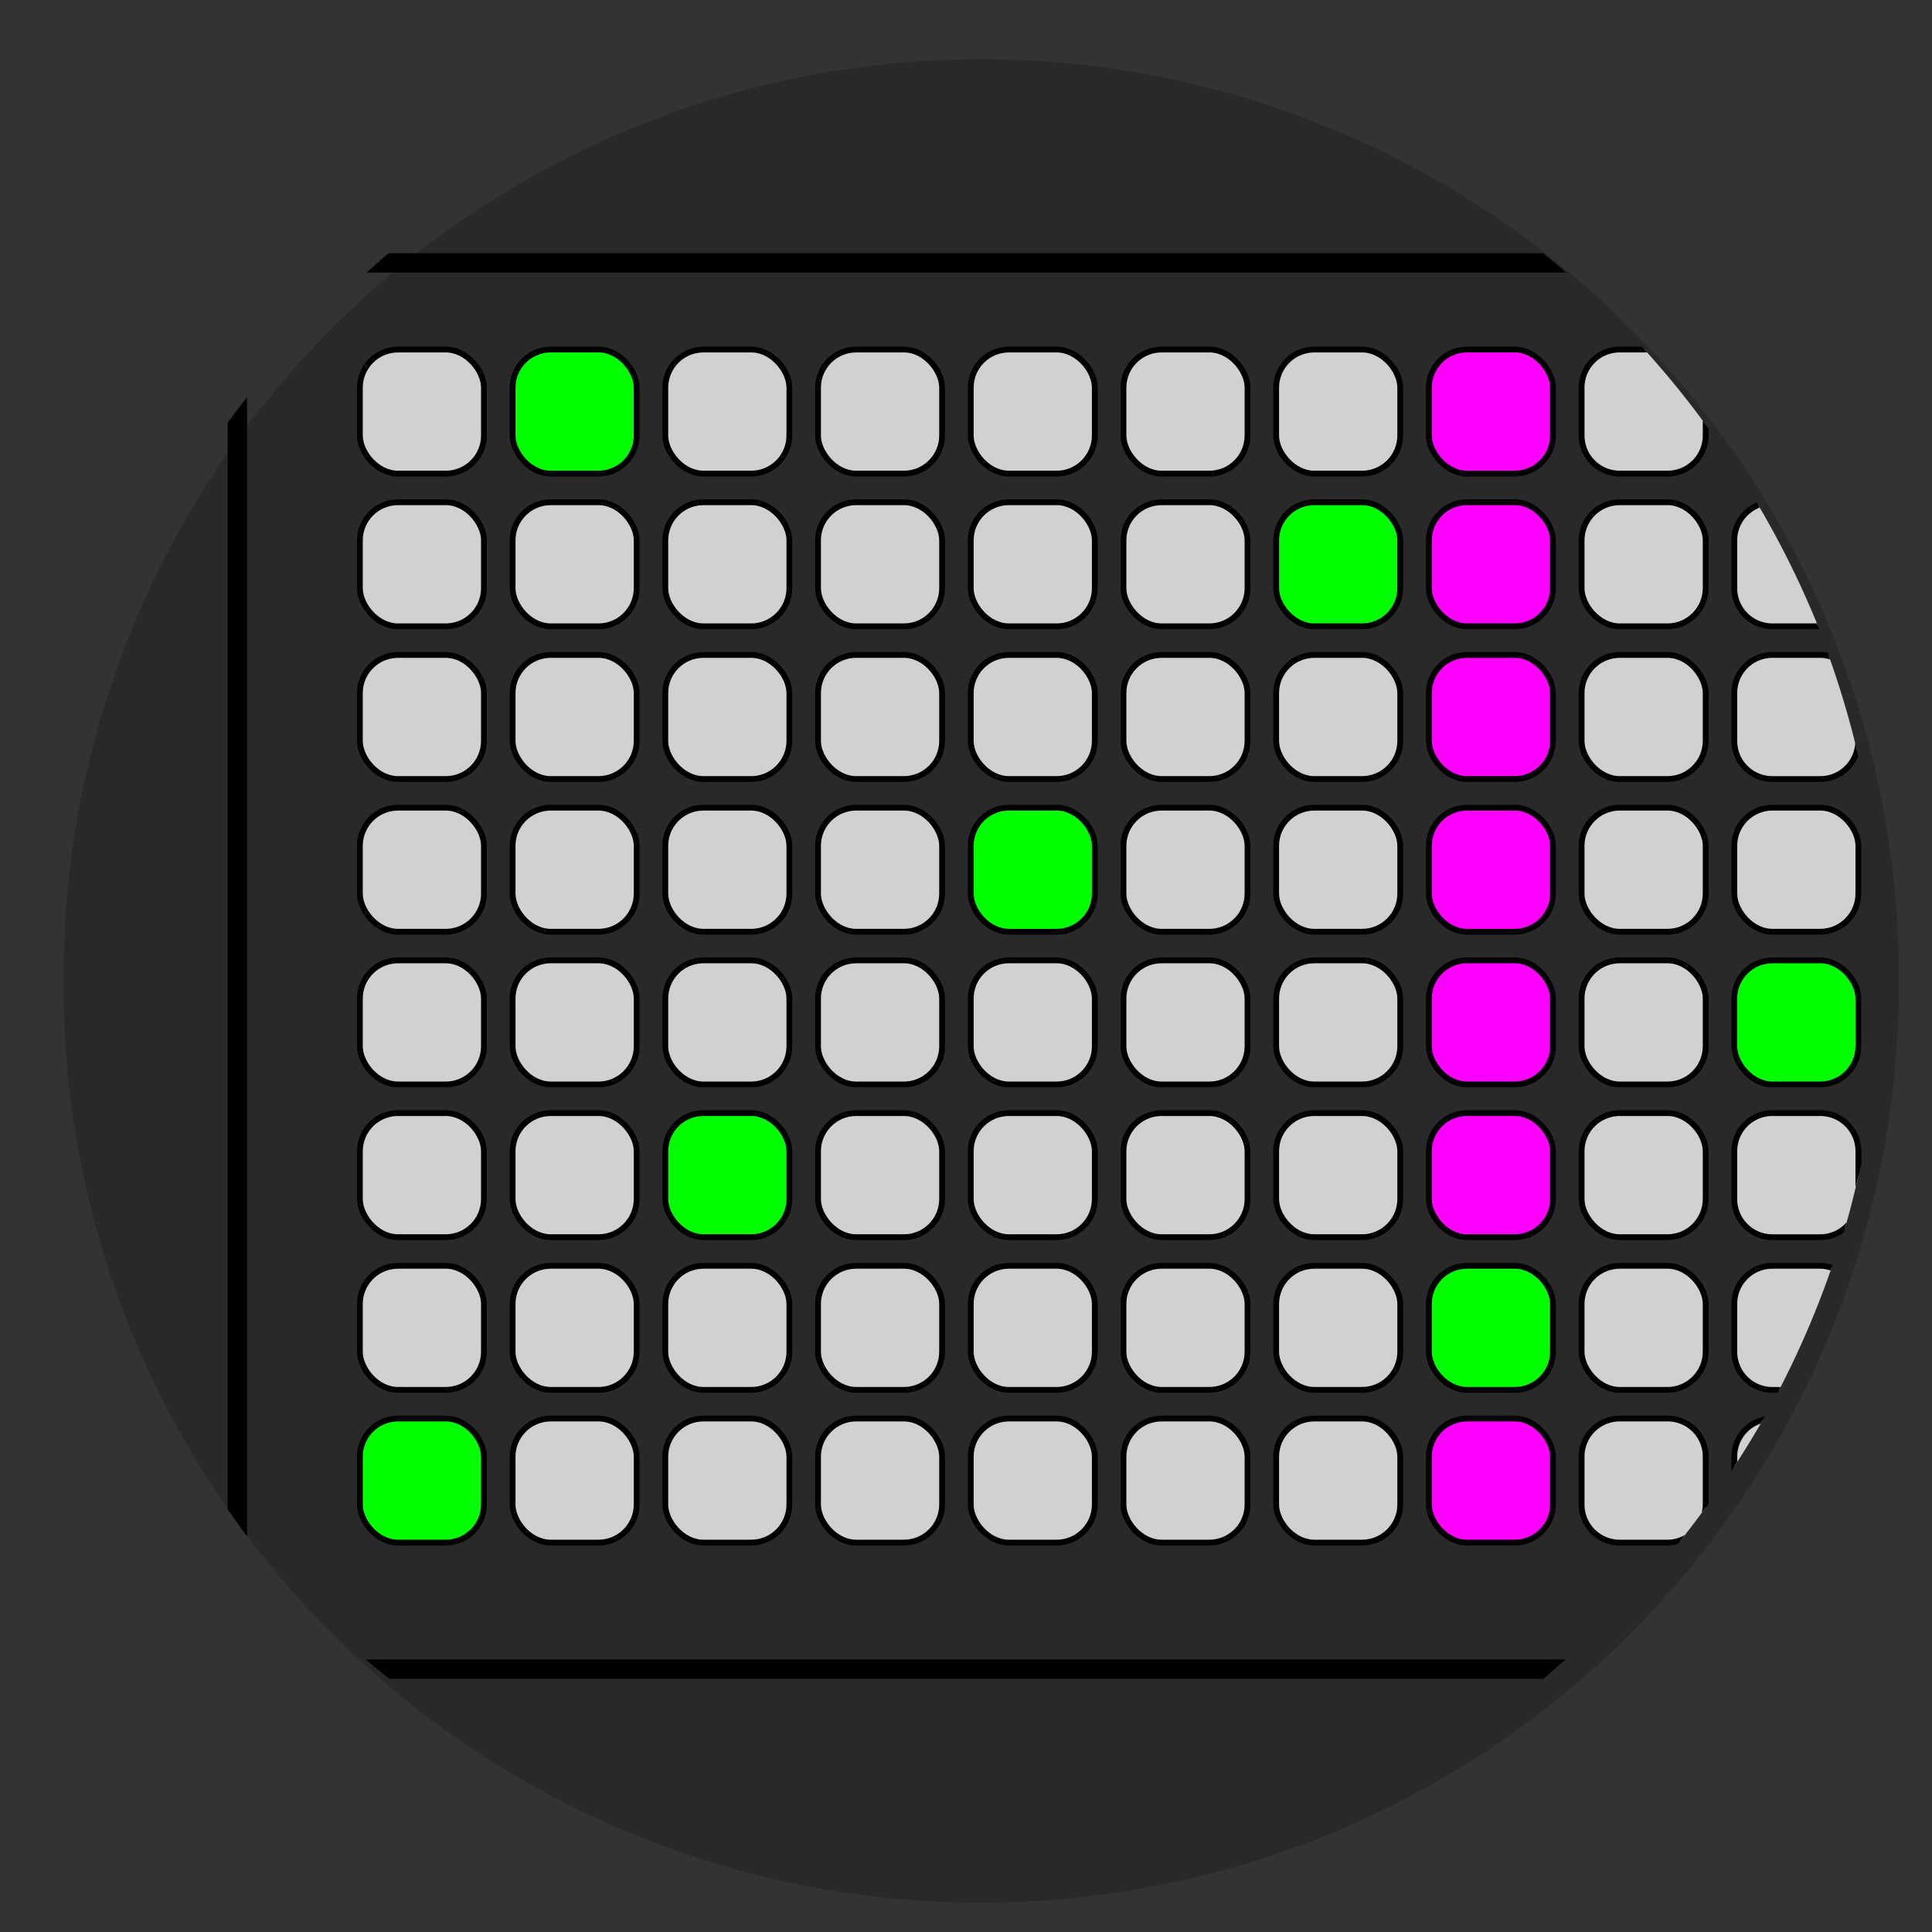 <?xml version="1.0" encoding="UTF-8" standalone="no"?>
<!-- Created with Inkscape (http://www.inkscape.org/) -->

<svg
   xmlns:dc="http://purl.org/dc/elements/1.1/"
   xmlns:cc="http://creativecommons.org/ns#"
   xmlns:rdf="http://www.w3.org/1999/02/22-rdf-syntax-ns#"
   xmlns:svg="http://www.w3.org/2000/svg"
   xmlns="http://www.w3.org/2000/svg"
   xmlns:xlink="http://www.w3.org/1999/xlink"
   xmlns:sodipodi="http://sodipodi.sourceforge.net/DTD/sodipodi-0.dtd"
   xmlns:inkscape="http://www.inkscape.org/namespaces/inkscape"
   sodipodi:docname="icon.svg"
   width="100"
   height="100"
   id="svg2"
   version="1.1"
   inkscape:version="0.92.3 (2405546, 2018-03-11)"
   inkscape:export-filename="/srv/backup/nouser/Projects/asocial.co/frontend/icon.png"
   inkscape:export-xdpi="360.79999"
   inkscape:export-ydpi="360.79999">
  <rect width="100%" height="100%" fill="#333333" stroke="none"/>
  <sodipodi:namedview
     id="base"
     pagecolor="#ffffff"
     bordercolor="#666666"
     borderopacity="1.0"
     inkscape:pageopacity="0.0"
     inkscape:pageshadow="2"
     inkscape:zoom="4"
     inkscape:cx="-11.455054"
     inkscape:cy="46.185097"
     inkscape:document-units="px"
     inkscape:current-layer="layer2"
     showgrid="false"
     showborder="true"
     inkscape:showpageshadow="true"
     inkscape:window-width="1918"
     inkscape:window-height="528"
     inkscape:window-x="1"
     inkscape:window-y="22"
     inkscape:window-maximized="1"
     inkscape:snap-midpoints="false"
     inkscape:snap-smooth-nodes="false"
     inkscape:object-nodes="false"
     inkscape:object-paths="true"
     inkscape:snap-intersection-paths="false"
     inkscape:snap-object-midpoints="true"
     inkscape:snap-center="true" />
  <defs
     id="defs4">
    <linearGradient
       gradientUnits="userSpaceOnUse"
       y2="79.612"
       x2="66.99"
       y1="32.32"
       x1="19.698"
       id="linearGradient58071-9"
       xlink:href="#linearGradient58065-7"
       inkscape:collect="always" />
    <linearGradient
       inkscape:collect="always"
       xlink:href="#linearGradient58065-7-1"
       id="linearGradient58088-8"
       gradientUnits="userSpaceOnUse"
       x1="19.698"
       y1="32.32"
       x2="66.99"
       y2="79.612"
       gradientTransform="translate(12.748,-12.768)" />
    <linearGradient
       gradientUnits="userSpaceOnUse"
       y2="79.612"
       x2="66.99"
       y1="32.32"
       x1="19.698"
       id="linearGradient58071-1"
       xlink:href="#linearGradient58065-8"
       inkscape:collect="always" />
    <linearGradient
       inkscape:collect="always"
       xlink:href="#linearGradient58065-8-0"
       id="linearGradient58156-2"
       gradientUnits="userSpaceOnUse"
       x1="19.698"
       y1="32.32"
       x2="66.99"
       y2="79.612"
       gradientTransform="translate(-4.652,17.493)" />
    <linearGradient
       inkscape:collect="always"
       xlink:href="#linearGradient58065-8-4"
       id="linearGradient58156-1"
       gradientUnits="userSpaceOnUse"
       x1="19.698"
       y1="32.32"
       x2="66.99"
       y2="79.612"
       gradientTransform="translate(-4.652,17.493)" />
    <linearGradient
       inkscape:collect="always"
       xlink:href="#linearGradient58065-8-6"
       id="linearGradient58156-7"
       gradientUnits="userSpaceOnUse"
       x1="19.698"
       y1="32.32"
       x2="66.99"
       y2="79.612"
       gradientTransform="translate(-4.652,17.493)" />
    <linearGradient
       inkscape:collect="always"
       xlink:href="#linearGradient58065-8-9"
       id="linearGradient58190-98"
       gradientUnits="userSpaceOnUse"
       gradientTransform="translate(29.275,51.399)"
       x1="19.698"
       y1="32.32"
       x2="66.99"
       y2="79.612" />
    <linearGradient
       inkscape:collect="always"
       xlink:href="#linearGradient58065-8-7"
       id="linearGradient58156-10"
       gradientUnits="userSpaceOnUse"
       x1="19.698"
       y1="32.32"
       x2="66.99"
       y2="79.612"
       gradientTransform="translate(-4.652,17.493)" />
    <linearGradient
       inkscape:collect="always"
       xlink:href="#linearGradient58065-8-2"
       id="linearGradient58156-76"
       gradientUnits="userSpaceOnUse"
       x1="19.698"
       y1="32.32"
       x2="66.99"
       y2="79.612"
       gradientTransform="translate(-4.652,17.493)" />
    <linearGradient
       inkscape:collect="always"
       xlink:href="#linearGradient58065-8-9"
       id="linearGradient58190-4"
       gradientUnits="userSpaceOnUse"
       gradientTransform="translate(46.757,46.727)"
       x1="19.698"
       y1="32.32"
       x2="66.99"
       y2="79.612" />
    <linearGradient
       inkscape:collect="always"
       xlink:href="#linearGradient58065-8-3"
       id="linearGradient58156-5"
       gradientUnits="userSpaceOnUse"
       x1="19.698"
       y1="32.32"
       x2="66.99"
       y2="79.612"
       gradientTransform="translate(-4.652,17.493)" />
    <linearGradient
       inkscape:collect="always"
       xlink:href="#linearGradient58065-8-9"
       id="linearGradient58190-7"
       gradientUnits="userSpaceOnUse"
       gradientTransform="translate(59.539,33.946)"
       x1="19.698"
       y1="32.32"
       x2="66.99"
       y2="79.612" />
    <linearGradient
       inkscape:collect="always"
       xlink:href="#linearGradient58065-8-43"
       id="linearGradient58156-0"
       gradientUnits="userSpaceOnUse"
       x1="19.698"
       y1="32.32"
       x2="66.99"
       y2="79.612"
       gradientTransform="translate(-4.652,17.493)" />
    <linearGradient
       inkscape:collect="always"
       xlink:href="#linearGradient58065-8-5"
       id="linearGradient58156-8"
       gradientUnits="userSpaceOnUse"
       x1="19.698"
       y1="32.32"
       x2="66.99"
       y2="79.612"
       gradientTransform="translate(-4.652,17.493)" />
    <linearGradient
       inkscape:collect="always"
       xlink:href="#linearGradient58065-8-9"
       id="linearGradient58156-4"
       gradientUnits="userSpaceOnUse"
       x1="19.698"
       y1="32.32"
       x2="66.99"
       y2="79.612"
       gradientTransform="translate(-4.652,17.493)" />
    <linearGradient
       id="linearGradient58065-8-9"
       inkscape:collect="always">
      <stop
         id="stop58067-3-69"
         offset="0"
         style="stop-color:#000000;stop-opacity:1;" />
      <stop
         id="stop58069-0-01"
         offset="1"
         style="stop-color:#000000;stop-opacity:0;" />
    </linearGradient>
    <linearGradient
       inkscape:collect="always"
       xlink:href="#linearGradient58065-8-9"
       id="linearGradient58190-47"
       gradientUnits="userSpaceOnUse"
       gradientTransform="translate(64.196,16.473)"
       x1="19.698"
       y1="32.32"
       x2="66.99"
       y2="79.612" />
    <linearGradient
       y2="79.612"
       x2="66.99"
       y1="32.32"
       x1="19.698"
       gradientTransform="translate(59.526,-0.975)"
       gradientUnits="userSpaceOnUse"
       id="linearGradient4488"
       xlink:href="#linearGradient58065-8-9"
       inkscape:collect="always" />
    <linearGradient
       y2="79.612"
       x2="66.99"
       y1="32.32"
       x1="19.698"
       gradientTransform="translate(29.278,16.48)"
       gradientUnits="userSpaceOnUse"
       id="linearGradient4502"
       xlink:href="#linearGradient58065-8-9"
       inkscape:collect="always" />
    <linearGradient
       y2="79.612"
       x2="66.99"
       y1="32.32"
       x1="19.698"
       gradientTransform="translate(30.27,-17.503)"
       gradientUnits="userSpaceOnUse"
       id="linearGradient4515"
       xlink:href="#linearGradient58065-8-9"
       inkscape:collect="always" />
    <linearGradient
       y2="79.612"
       x2="66.99"
       y1="32.32"
       x1="19.698"
       gradientTransform="translate(-4.652,17.493)"
       gradientUnits="userSpaceOnUse"
       id="linearGradient4536"
       xlink:href="#linearGradient58065-8-9"
       inkscape:collect="always" />
    <linearGradient
       y2="79.612"
       x2="66.99"
       y1="32.32"
       x1="19.698"
       gradientTransform="translate(11.836,46.728)"
       gradientUnits="userSpaceOnUse"
       id="linearGradient4539"
       xlink:href="#linearGradient58065-8-9"
       inkscape:collect="always" />
    <linearGradient
       y2="79.612"
       x2="66.99"
       y1="32.32"
       x1="19.698"
       gradientTransform="translate(46.751,-13.756)"
       gradientUnits="userSpaceOnUse"
       id="linearGradient4648"
       xlink:href="#linearGradient58065-8-9"
       inkscape:collect="always" />
    <linearGradient
       y2="79.612"
       x2="66.99"
       y1="32.383"
       x1="19.761"
       gradientUnits="userSpaceOnUse"
       id="linearGradient4653"
       xlink:href="#linearGradient58065-8-9"
       inkscape:collect="always" />
    <linearGradient
       y2="79.612"
       x2="66.99"
       y1="32.32"
       x1="19.698"
       gradientTransform="translate(12.748,-12.768)"
       gradientUnits="userSpaceOnUse"
       id="linearGradient4658"
       xlink:href="#linearGradient58065-8-9"
       inkscape:collect="always" />
    <linearGradient
       y2="79.612"
       x2="66.99"
       y1="32.32"
       x1="19.698"
       gradientTransform="translate(-0.938,33.901)"
       gradientUnits="userSpaceOnUse"
       id="linearGradient4663"
       xlink:href="#linearGradient58065-8-9"
       inkscape:collect="always" />
    <clipPath
       id="clipPath4667"
       clipPathUnits="userSpaceOnUse">
      <path
         sodipodi:type="arc"
         style="fill:#00c100;fill-opacity:1;fill-rule:nonzero;stroke:none;display:inline"
         id="path4669"
         sodipodi:cx="48.92857"
         sodipodi:cy="50"
         sodipodi:rx="46.42857"
         sodipodi:ry="46.785713"
         d="M 95.357,50 A 46.429,46.786 0 1 1 2.5,50 46.429,46.786 0 1 1 95.357,50 z"
         transform="matrix(1.023,0,0,1.015,-0.058,-0.763)" />
    </clipPath>
    <clipPath
       id="clipPath4671"
       clipPathUnits="userSpaceOnUse">
      <path
         sodipodi:type="arc"
         style="fill:#00c100;fill-opacity:1;fill-rule:nonzero;stroke:none;display:inline"
         id="path4673"
         sodipodi:cx="48.92857"
         sodipodi:cy="50"
         sodipodi:rx="46.42857"
         sodipodi:ry="46.785713"
         d="M 95.357,50 A 46.429,46.786 0 1 1 2.5,50 46.429,46.786 0 1 1 95.357,50 z"
         transform="matrix(1.023,0,0,1.015,-0.058,-0.763)" />
    </clipPath>
    <clipPath
       id="clipPath4675"
       clipPathUnits="userSpaceOnUse">
      <path
         sodipodi:type="arc"
         style="fill:#00c100;fill-opacity:1;fill-rule:nonzero;stroke:none;display:inline"
         id="path4677"
         sodipodi:cx="48.92857"
         sodipodi:cy="50"
         sodipodi:rx="46.42857"
         sodipodi:ry="46.785713"
         d="M 95.357,50 A 46.429,46.786 0 1 1 2.5,50 46.429,46.786 0 1 1 95.357,50 z"
         transform="matrix(1.023,0,0,1.015,-0.058,-0.763)" />
    </clipPath>
    <clipPath
       id="clipPath4679"
       clipPathUnits="userSpaceOnUse">
      <path
         sodipodi:type="arc"
         style="fill:#00c100;fill-opacity:1;fill-rule:nonzero;stroke:none;display:inline"
         id="path4681"
         sodipodi:cx="48.92857"
         sodipodi:cy="50"
         sodipodi:rx="46.42857"
         sodipodi:ry="46.785713"
         d="M 95.357,50 A 46.429,46.786 0 1 1 2.5,50 46.429,46.786 0 1 1 95.357,50 z"
         transform="matrix(1.023,0,0,1.015,-0.058,-0.763)" />
    </clipPath>
    <clipPath
       id="clipPath4683"
       clipPathUnits="userSpaceOnUse">
      <path
         sodipodi:type="arc"
         style="fill:#00c100;fill-opacity:1;fill-rule:nonzero;stroke:none;display:inline"
         id="path4685"
         sodipodi:cx="48.92857"
         sodipodi:cy="50"
         sodipodi:rx="46.42857"
         sodipodi:ry="46.785713"
         d="M 95.357,50 A 46.429,46.786 0 1 1 2.5,50 46.429,46.786 0 1 1 95.357,50 z"
         transform="matrix(1.023,0,0,1.015,-0.058,-0.763)" />
    </clipPath>
    <clipPath
       id="clipPath4687"
       clipPathUnits="userSpaceOnUse">
      <path
         sodipodi:type="arc"
         style="fill:#00c100;fill-opacity:1;fill-rule:nonzero;stroke:none;display:inline"
         id="path4689"
         sodipodi:cx="48.92857"
         sodipodi:cy="50"
         sodipodi:rx="46.42857"
         sodipodi:ry="46.785713"
         d="M 95.357,50 A 46.429,46.786 0 1 1 2.5,50 46.429,46.786 0 1 1 95.357,50 z"
         transform="matrix(1.023,0,0,1.015,-0.058,-0.763)" />
    </clipPath>
    <clipPath
       id="clipPath4691"
       clipPathUnits="userSpaceOnUse">
      <path
         sodipodi:type="arc"
         style="fill:#00c100;fill-opacity:1;fill-rule:nonzero;stroke:none;display:inline"
         id="path4693"
         sodipodi:cx="48.92857"
         sodipodi:cy="50"
         sodipodi:rx="46.42857"
         sodipodi:ry="46.785713"
         d="M 95.357,50 A 46.429,46.786 0 1 1 2.5,50 46.429,46.786 0 1 1 95.357,50 z"
         transform="matrix(1.023,0,0,1.015,-0.058,-0.763)" />
    </clipPath>
    <clipPath
       id="clipPath4695"
       clipPathUnits="userSpaceOnUse">
      <path
         sodipodi:type="arc"
         style="fill:#00c100;fill-opacity:1;fill-rule:nonzero;stroke:none;display:inline"
         id="path4697"
         sodipodi:cx="48.92857"
         sodipodi:cy="50"
         sodipodi:rx="46.42857"
         sodipodi:ry="46.785713"
         d="M 95.357,50 A 46.429,46.786 0 1 1 2.5,50 46.429,46.786 0 1 1 95.357,50 z"
         transform="matrix(1.023,0,0,1.015,-0.058,-0.763)" />
    </clipPath>
    <clipPath
       id="clipPath4699"
       clipPathUnits="userSpaceOnUse">
      <path
         sodipodi:type="arc"
         style="fill:#00c100;fill-opacity:1;fill-rule:nonzero;stroke:none;display:inline"
         id="path4701"
         sodipodi:cx="48.92857"
         sodipodi:cy="50"
         sodipodi:rx="46.42857"
         sodipodi:ry="46.785713"
         d="M 95.357,50 A 46.429,46.786 0 1 1 2.5,50 46.429,46.786 0 1 1 95.357,50 z"
         transform="matrix(1.023,0,0,1.015,-0.058,-0.763)" />
    </clipPath>
    <clipPath
       id="clipPath4703"
       clipPathUnits="userSpaceOnUse">
      <path
         sodipodi:type="arc"
         style="fill:#00c100;fill-opacity:1;fill-rule:nonzero;stroke:none;display:inline"
         id="path4705"
         sodipodi:cx="48.92857"
         sodipodi:cy="50"
         sodipodi:rx="46.42857"
         sodipodi:ry="46.785713"
         d="M 95.357,50 A 46.429,46.786 0 1 1 2.5,50 46.429,46.786 0 1 1 95.357,50 z"
         transform="matrix(1.023,0,0,1.015,-0.058,-0.763)" />
    </clipPath>
    <clipPath
       id="clipPath4707"
       clipPathUnits="userSpaceOnUse">
      <path
         sodipodi:type="arc"
         style="fill:#00c100;fill-opacity:1;fill-rule:nonzero;stroke:none;display:inline"
         id="path4709"
         sodipodi:cx="48.92857"
         sodipodi:cy="50"
         sodipodi:rx="46.42857"
         sodipodi:ry="46.785713"
         d="M 95.357,50 A 46.429,46.786 0 1 1 2.5,50 46.429,46.786 0 1 1 95.357,50 z"
         transform="matrix(1.023,0,0,1.015,-0.058,-0.763)" />
    </clipPath>
    <clipPath
       id="clipPath4711"
       clipPathUnits="userSpaceOnUse">
      <path
         sodipodi:type="arc"
         style="fill:#00c100;fill-opacity:1;fill-rule:nonzero;stroke:none;display:inline"
         id="path4713"
         sodipodi:cx="48.92857"
         sodipodi:cy="50"
         sodipodi:rx="46.42857"
         sodipodi:ry="46.785713"
         d="M 95.357,50 A 46.429,46.786 0 1 1 2.5,50 46.429,46.786 0 1 1 95.357,50 z"
         transform="matrix(1.023,0,0,1.015,-0.058,-0.763)" />
    </clipPath>
    <clipPath
       id="clipPath4715"
       clipPathUnits="userSpaceOnUse">
      <path
         sodipodi:type="arc"
         style="fill:#00c100;fill-opacity:1;fill-rule:nonzero;stroke:none;display:inline"
         id="path4717"
         sodipodi:cx="48.92857"
         sodipodi:cy="50"
         sodipodi:rx="46.42857"
         sodipodi:ry="46.785713"
         d="M 95.357,50 A 46.429,46.786 0 1 1 2.5,50 46.429,46.786 0 1 1 95.357,50 z"
         transform="matrix(1.023,0,0,1.015,-0.058,-0.763)" />
    </clipPath>
    <clipPath
       clipPathUnits="userSpaceOnUse"
       id="clipPath89472">
      <path
         sodipodi:type="arc"
         style="fill:#00c100;fill-opacity:1;fill-rule:nonzero;stroke:none;display:inline"
         id="path89474"
         sodipodi:cx="48.92857"
         sodipodi:cy="50"
         sodipodi:rx="46.42857"
         sodipodi:ry="46.785713"
         d="M 95.357,50 A 46.429,46.786 0 1 1 2.5,50 46.429,46.786 0 1 1 95.357,50 z"
         transform="matrix(1.023,0,0,1.015,-0.058,-0.763)" />
    </clipPath>
  </defs>
  <g
     style="display:inline"
     inkscape:label="Background"
     id="layer2"
     inkscape:groupmode="layer">
    <path
       sodipodi:type="arc"
       style="opacity:0.2;fill:#000000;fill-opacity:1;fill-rule:nonzero;stroke:none"
       id="path4719"
       sodipodi:cx="48.92857"
       sodipodi:cy="50"
       sodipodi:rx="46.42857"
       sodipodi:ry="46.785713"
       d="M 95.357,50 A 46.429,46.786 0 1 1 2.5,50 46.429,46.786 0 1 1 95.357,50 z"
       transform="matrix(1.023,0,0,1.015,0.73,0.024)" />
    <circle
       id="path3756"
       style="fill:#00cfff;fill-opacity:1;fill-rule:nonzero;stroke:none;stroke-opacity:1"
       transform="matrix(1.023,0,0,1.015,-0.058,-0.763)"
       d="M 95.357,50 A 46.429,46.786 0 1 1 2.5,50 46.429,46.786 0 1 1 95.357,50 z"
       sodipodi:type="arc"
       sodipodi:ry="46.785713"
       sodipodi:rx="46.42857"
       sodipodi:cy="50"
       sodipodi:cx="48.92857" />
    <rect
       style="opacity:1;fill:#ffffff;fill-opacity:0.784;stroke:#000000;stroke-width:0.3;stroke-linecap:round;stroke-linejoin:bevel;stroke-miterlimit:4;stroke-dasharray:none;stroke-dashoffset:0;stroke-opacity:1;paint-order:normal"
       id="rect9489"
       width="6.422"
       height="6.422"
       x="18.627"
       y="18.092"
       ry="1.976" />
    <rect
       style="display:inline;opacity:1;fill:#ffffff;fill-opacity:0.784;stroke:#000000;stroke-width:0.3;stroke-linecap:round;stroke-linejoin:bevel;stroke-miterlimit:4;stroke-dasharray:none;stroke-dashoffset:0;stroke-opacity:1;paint-order:normal"
       id="rect9489-7"
       width="6.422"
       height="6.422"
       x="18.627"
       y="25.996"
       ry="1.976" />
    <rect
       style="display:inline;opacity:1;fill:#ffffff;fill-opacity:0.784;stroke:#000000;stroke-width:0.3;stroke-linecap:round;stroke-linejoin:bevel;stroke-miterlimit:4;stroke-dasharray:none;stroke-dashoffset:0;stroke-opacity:1;paint-order:normal"
       id="rect9489-5"
       width="6.422"
       height="6.422"
       x="18.627"
       y="33.9"
       ry="1.976" />
    <rect
       style="display:inline;opacity:1;fill:#ffffff;fill-opacity:0.784;stroke:#000000;stroke-width:0.3;stroke-linecap:round;stroke-linejoin:bevel;stroke-miterlimit:4;stroke-dasharray:none;stroke-dashoffset:0;stroke-opacity:1;paint-order:normal"
       id="rect9489-7-3"
       width="6.422"
       height="6.422"
       x="18.627"
       y="41.805"
       ry="1.976" />
    <rect
       style="display:inline;opacity:1;fill:#ffffff;fill-opacity:0.784;stroke:#000000;stroke-width:0.3;stroke-linecap:round;stroke-linejoin:bevel;stroke-miterlimit:4;stroke-dasharray:none;stroke-dashoffset:0;stroke-opacity:1;paint-order:normal"
       id="rect9489-56"
       width="6.422"
       height="6.422"
       x="18.627"
       y="49.709"
       ry="1.976" />
    <rect
       style="display:inline;opacity:1;fill:#ffffff;fill-opacity:0.784;stroke:#000000;stroke-width:0.3;stroke-linecap:round;stroke-linejoin:bevel;stroke-miterlimit:4;stroke-dasharray:none;stroke-dashoffset:0;stroke-opacity:1;paint-order:normal"
       id="rect9489-7-2"
       width="6.422"
       height="6.422"
       x="18.627"
       y="57.614"
       ry="1.976" />
    <rect
       style="display:inline;opacity:1;fill:#ffffff;fill-opacity:0.784;stroke:#000000;stroke-width:0.3;stroke-linecap:round;stroke-linejoin:bevel;stroke-miterlimit:4;stroke-dasharray:none;stroke-dashoffset:0;stroke-opacity:1;paint-order:normal"
       id="rect9489-5-9"
       width="6.422"
       height="6.422"
       x="18.627"
       y="65.518"
       ry="1.976" />
    <rect
       style="display:inline;opacity:1;fill:#00ff00;fill-opacity:1;stroke:#000000;stroke-width:0.3;stroke-linecap:round;stroke-linejoin:bevel;stroke-miterlimit:4;stroke-dasharray:none;stroke-dashoffset:0;stroke-opacity:1;paint-order:normal"
       id="rect9489-7-3-1"
       width="6.422"
       height="6.422"
       x="18.627"
       y="73.423"
       ry="1.976" />
    <rect
       style="display:inline;opacity:1;fill:#00ff00;fill-opacity:1;stroke:#000000;stroke-width:0.3;stroke-linecap:round;stroke-linejoin:bevel;stroke-miterlimit:4;stroke-dasharray:none;stroke-dashoffset:0;stroke-opacity:1;paint-order:normal"
       id="rect9489-2"
       width="6.422"
       height="6.422"
       x="26.532"
       y="18.092"
       ry="1.976" />
    <rect
       style="display:inline;opacity:1;fill:#ffffff;fill-opacity:0.784;stroke:#000000;stroke-width:0.3;stroke-linecap:round;stroke-linejoin:bevel;stroke-miterlimit:4;stroke-dasharray:none;stroke-dashoffset:0;stroke-opacity:1;paint-order:normal"
       id="rect9489-7-7"
       width="6.422"
       height="6.422"
       x="26.532"
       y="25.996"
       ry="1.976" />
    <rect
       style="display:inline;opacity:1;fill:#ffffff;fill-opacity:0.784;stroke:#000000;stroke-width:0.3;stroke-linecap:round;stroke-linejoin:bevel;stroke-miterlimit:4;stroke-dasharray:none;stroke-dashoffset:0;stroke-opacity:1;paint-order:normal"
       id="rect9489-5-0"
       width="6.422"
       height="6.422"
       x="26.532"
       y="33.9"
       ry="1.976" />
    <rect
       style="display:inline;opacity:1;fill:#ffffff;fill-opacity:0.784;stroke:#000000;stroke-width:0.3;stroke-linecap:round;stroke-linejoin:bevel;stroke-miterlimit:4;stroke-dasharray:none;stroke-dashoffset:0;stroke-opacity:1;paint-order:normal"
       id="rect9489-7-3-9"
       width="6.422"
       height="6.422"
       x="26.532"
       y="41.805"
       ry="1.976" />
    <rect
       style="display:inline;opacity:1;fill:#ffffff;fill-opacity:0.784;stroke:#000000;stroke-width:0.3;stroke-linecap:round;stroke-linejoin:bevel;stroke-miterlimit:4;stroke-dasharray:none;stroke-dashoffset:0;stroke-opacity:1;paint-order:normal"
       id="rect9489-56-3"
       width="6.422"
       height="6.422"
       x="26.532"
       y="49.709"
       ry="1.976" />
    <rect
       style="display:inline;opacity:1;fill:#ffffff;fill-opacity:0.784;stroke:#000000;stroke-width:0.3;stroke-linecap:round;stroke-linejoin:bevel;stroke-miterlimit:4;stroke-dasharray:none;stroke-dashoffset:0;stroke-opacity:1;paint-order:normal"
       id="rect9489-7-2-6"
       width="6.422"
       height="6.422"
       x="26.532"
       y="57.614"
       ry="1.976" />
    <rect
       style="display:inline;opacity:1;fill:#ffffff;fill-opacity:0.784;stroke:#000000;stroke-width:0.3;stroke-linecap:round;stroke-linejoin:bevel;stroke-miterlimit:4;stroke-dasharray:none;stroke-dashoffset:0;stroke-opacity:1;paint-order:normal"
       id="rect9489-5-9-0"
       width="6.422"
       height="6.422"
       x="26.532"
       y="65.518"
       ry="1.976" />
    <rect
       style="display:inline;opacity:1;fill:#ffffff;fill-opacity:0.784;stroke:#000000;stroke-width:0.3;stroke-linecap:round;stroke-linejoin:bevel;stroke-miterlimit:4;stroke-dasharray:none;stroke-dashoffset:0;stroke-opacity:1;paint-order:normal"
       id="rect9489-7-3-1-6"
       width="6.422"
       height="6.422"
       x="26.532"
       y="73.423"
       ry="1.976" />
    <rect
       style="display:inline;opacity:1;fill:#ffffff;fill-opacity:0.784;stroke:#000000;stroke-width:0.3;stroke-linecap:round;stroke-linejoin:bevel;stroke-miterlimit:4;stroke-dasharray:none;stroke-dashoffset:0;stroke-opacity:1;paint-order:normal"
       id="rect9489-26"
       width="6.422"
       height="6.422"
       x="34.436"
       y="18.092"
       ry="1.976" />
    <rect
       style="display:inline;opacity:1;fill:#ffffff;fill-opacity:0.784;stroke:#000000;stroke-width:0.3;stroke-linecap:round;stroke-linejoin:bevel;stroke-miterlimit:4;stroke-dasharray:none;stroke-dashoffset:0;stroke-opacity:1;paint-order:normal"
       id="rect9489-7-1"
       width="6.422"
       height="6.422"
       x="34.436"
       y="25.996"
       ry="1.976" />
    <rect
       style="display:inline;opacity:1;fill:#ffffff;fill-opacity:0.784;stroke:#000000;stroke-width:0.3;stroke-linecap:round;stroke-linejoin:bevel;stroke-miterlimit:4;stroke-dasharray:none;stroke-dashoffset:0;stroke-opacity:1;paint-order:normal"
       id="rect9489-5-8"
       width="6.422"
       height="6.422"
       x="34.436"
       y="33.9"
       ry="1.976" />
    <rect
       style="display:inline;opacity:1;fill:#ffffff;fill-opacity:0.784;stroke:#000000;stroke-width:0.3;stroke-linecap:round;stroke-linejoin:bevel;stroke-miterlimit:4;stroke-dasharray:none;stroke-dashoffset:0;stroke-opacity:1;paint-order:normal"
       id="rect9489-7-3-7"
       width="6.422"
       height="6.422"
       x="34.436"
       y="41.805"
       ry="1.976" />
    <rect
       style="display:inline;opacity:1;fill:#ffffff;fill-opacity:0.784;stroke:#000000;stroke-width:0.3;stroke-linecap:round;stroke-linejoin:bevel;stroke-miterlimit:4;stroke-dasharray:none;stroke-dashoffset:0;stroke-opacity:1;paint-order:normal"
       id="rect9489-56-9"
       width="6.422"
       height="6.422"
       x="34.436"
       y="49.709"
       ry="1.976" />
    <rect
       style="display:inline;opacity:1;fill:#00ff00;fill-opacity:1;stroke:#000000;stroke-width:0.3;stroke-linecap:round;stroke-linejoin:bevel;stroke-miterlimit:4;stroke-dasharray:none;stroke-dashoffset:0;stroke-opacity:1;paint-order:normal"
       id="rect9489-7-2-2"
       width="6.422"
       height="6.422"
       x="34.436"
       y="57.614"
       ry="1.976" />
    <rect
       style="display:inline;opacity:1;fill:#ffffff;fill-opacity:0.784;stroke:#000000;stroke-width:0.3;stroke-linecap:round;stroke-linejoin:bevel;stroke-miterlimit:4;stroke-dasharray:none;stroke-dashoffset:0;stroke-opacity:1;paint-order:normal"
       id="rect9489-5-9-02"
       width="6.422"
       height="6.422"
       x="34.436"
       y="65.518"
       ry="1.976" />
    <rect
       style="display:inline;opacity:1;fill:#ffffff;fill-opacity:0.784;stroke:#000000;stroke-width:0.3;stroke-linecap:round;stroke-linejoin:bevel;stroke-miterlimit:4;stroke-dasharray:none;stroke-dashoffset:0;stroke-opacity:1;paint-order:normal"
       id="rect9489-7-3-1-3"
       width="6.422"
       height="6.422"
       x="34.436"
       y="73.423"
       ry="1.976" />
    <rect
       style="display:inline;opacity:1;fill:#ffffff;fill-opacity:0.784;stroke:#000000;stroke-width:0.3;stroke-linecap:round;stroke-linejoin:bevel;stroke-miterlimit:4;stroke-dasharray:none;stroke-dashoffset:0;stroke-opacity:1;paint-order:normal"
       id="rect9489-2-7"
       width="6.422"
       height="6.422"
       x="42.341"
       y="18.092"
       ry="1.976" />
    <rect
       style="display:inline;opacity:1;fill:#ffffff;fill-opacity:0.784;stroke:#000000;stroke-width:0.3;stroke-linecap:round;stroke-linejoin:bevel;stroke-miterlimit:4;stroke-dasharray:none;stroke-dashoffset:0;stroke-opacity:1;paint-order:normal"
       id="rect9489-7-7-5"
       width="6.422"
       height="6.422"
       x="42.341"
       y="25.996"
       ry="1.976" />
    <rect
       style="display:inline;opacity:1;fill:#ffffff;fill-opacity:0.784;stroke:#000000;stroke-width:0.3;stroke-linecap:round;stroke-linejoin:bevel;stroke-miterlimit:4;stroke-dasharray:none;stroke-dashoffset:0;stroke-opacity:1;paint-order:normal"
       id="rect9489-5-0-9"
       width="6.422"
       height="6.422"
       x="42.341"
       y="33.9"
       ry="1.976" />
    <rect
       style="display:inline;opacity:1;fill:#ffffff;fill-opacity:0.784;stroke:#000000;stroke-width:0.3;stroke-linecap:round;stroke-linejoin:bevel;stroke-miterlimit:4;stroke-dasharray:none;stroke-dashoffset:0;stroke-opacity:1;paint-order:normal"
       id="rect9489-7-3-9-2"
       width="6.422"
       height="6.422"
       x="42.341"
       y="41.805"
       ry="1.976" />
    <rect
       style="display:inline;opacity:1;fill:#ffffff;fill-opacity:0.784;stroke:#000000;stroke-width:0.3;stroke-linecap:round;stroke-linejoin:bevel;stroke-miterlimit:4;stroke-dasharray:none;stroke-dashoffset:0;stroke-opacity:1;paint-order:normal"
       id="rect9489-56-3-2"
       width="6.422"
       height="6.422"
       x="42.341"
       y="49.709"
       ry="1.976" />
    <rect
       style="display:inline;opacity:1;fill:#ffffff;fill-opacity:0.784;stroke:#000000;stroke-width:0.3;stroke-linecap:round;stroke-linejoin:bevel;stroke-miterlimit:4;stroke-dasharray:none;stroke-dashoffset:0;stroke-opacity:1;paint-order:normal"
       id="rect9489-7-2-6-8"
       width="6.422"
       height="6.422"
       x="42.341"
       y="57.614"
       ry="1.976" />
    <rect
       style="display:inline;opacity:1;fill:#ffffff;fill-opacity:0.784;stroke:#000000;stroke-width:0.3;stroke-linecap:round;stroke-linejoin:bevel;stroke-miterlimit:4;stroke-dasharray:none;stroke-dashoffset:0;stroke-opacity:1;paint-order:normal"
       id="rect9489-5-9-0-9"
       width="6.422"
       height="6.422"
       x="42.341"
       y="65.518"
       ry="1.976" />
    <rect
       style="display:inline;opacity:1;fill:#ffffff;fill-opacity:0.784;stroke:#000000;stroke-width:0.3;stroke-linecap:round;stroke-linejoin:bevel;stroke-miterlimit:4;stroke-dasharray:none;stroke-dashoffset:0;stroke-opacity:1;paint-order:normal"
       id="rect9489-7-3-1-6-7"
       width="6.422"
       height="6.422"
       x="42.341"
       y="73.423"
       ry="1.976" />
    <rect
       style="display:inline;opacity:1;fill:#ffffff;fill-opacity:0.784;stroke:#000000;stroke-width:0.3;stroke-linecap:round;stroke-linejoin:bevel;stroke-miterlimit:4;stroke-dasharray:none;stroke-dashoffset:0;stroke-opacity:1;paint-order:normal"
       id="rect9489-3"
       width="6.422"
       height="6.422"
       x="50.245"
       y="18.092"
       ry="1.976" />
    <rect
       style="display:inline;opacity:1;fill:#ffffff;fill-opacity:0.784;stroke:#000000;stroke-width:0.3;stroke-linecap:round;stroke-linejoin:bevel;stroke-miterlimit:4;stroke-dasharray:none;stroke-dashoffset:0;stroke-opacity:1;paint-order:normal"
       id="rect9489-7-6"
       width="6.422"
       height="6.422"
       x="50.245"
       y="25.996"
       ry="1.976" />
    <rect
       style="display:inline;opacity:1;fill:#ffffff;fill-opacity:0.784;stroke:#000000;stroke-width:0.3;stroke-linecap:round;stroke-linejoin:bevel;stroke-miterlimit:4;stroke-dasharray:none;stroke-dashoffset:0;stroke-opacity:1;paint-order:normal"
       id="rect9489-5-1"
       width="6.422"
       height="6.422"
       x="50.245"
       y="33.9"
       ry="1.976" />
    <rect
       style="display:inline;opacity:1;fill:#00ff00;fill-opacity:1;stroke:#000000;stroke-width:0.3;stroke-linecap:round;stroke-linejoin:bevel;stroke-miterlimit:4;stroke-dasharray:none;stroke-dashoffset:0;stroke-opacity:1;paint-order:normal"
       id="rect9489-7-3-2"
       width="6.422"
       height="6.422"
       x="50.245"
       y="41.805"
       ry="1.976" />
    <rect
       style="display:inline;opacity:1;fill:#ffffff;fill-opacity:0.784;stroke:#000000;stroke-width:0.3;stroke-linecap:round;stroke-linejoin:bevel;stroke-miterlimit:4;stroke-dasharray:none;stroke-dashoffset:0;stroke-opacity:1;paint-order:normal"
       id="rect9489-56-93"
       width="6.422"
       height="6.422"
       x="50.245"
       y="49.709"
       ry="1.976" />
    <rect
       style="display:inline;opacity:1;fill:#ffffff;fill-opacity:0.784;stroke:#000000;stroke-width:0.3;stroke-linecap:round;stroke-linejoin:bevel;stroke-miterlimit:4;stroke-dasharray:none;stroke-dashoffset:0;stroke-opacity:1;paint-order:normal"
       id="rect9489-7-2-1"
       width="6.422"
       height="6.422"
       x="50.245"
       y="57.614"
       ry="1.976" />
    <rect
       style="display:inline;opacity:1;fill:#ffffff;fill-opacity:0.784;stroke:#000000;stroke-width:0.3;stroke-linecap:round;stroke-linejoin:bevel;stroke-miterlimit:4;stroke-dasharray:none;stroke-dashoffset:0;stroke-opacity:1;paint-order:normal"
       id="rect9489-5-9-9"
       width="6.422"
       height="6.422"
       x="50.245"
       y="65.518"
       ry="1.976" />
    <rect
       style="display:inline;opacity:1;fill:#ffffff;fill-opacity:0.784;stroke:#000000;stroke-width:0.3;stroke-linecap:round;stroke-linejoin:bevel;stroke-miterlimit:4;stroke-dasharray:none;stroke-dashoffset:0;stroke-opacity:1;paint-order:normal"
       id="rect9489-7-3-1-4"
       width="6.422"
       height="6.422"
       x="50.245"
       y="73.423"
       ry="1.976" />
    <rect
       style="display:inline;opacity:1;fill:#ffffff;fill-opacity:0.784;stroke:#000000;stroke-width:0.3;stroke-linecap:round;stroke-linejoin:bevel;stroke-miterlimit:4;stroke-dasharray:none;stroke-dashoffset:0;stroke-opacity:1;paint-order:normal"
       id="rect9489-2-78"
       width="6.422"
       height="6.422"
       x="58.15"
       y="18.092"
       ry="1.976" />
    <rect
       style="display:inline;opacity:1;fill:#ffffff;fill-opacity:0.784;stroke:#000000;stroke-width:0.3;stroke-linecap:round;stroke-linejoin:bevel;stroke-miterlimit:4;stroke-dasharray:none;stroke-dashoffset:0;stroke-opacity:1;paint-order:normal"
       id="rect9489-7-7-4"
       width="6.422"
       height="6.422"
       x="58.15"
       y="25.996"
       ry="1.976" />
    <rect
       style="display:inline;opacity:1;fill:#ffffff;fill-opacity:0.784;stroke:#000000;stroke-width:0.3;stroke-linecap:round;stroke-linejoin:bevel;stroke-miterlimit:4;stroke-dasharray:none;stroke-dashoffset:0;stroke-opacity:1;paint-order:normal"
       id="rect9489-5-0-5"
       width="6.422"
       height="6.422"
       x="58.15"
       y="33.9"
       ry="1.976" />
    <rect
       style="display:inline;opacity:1;fill:#ffffff;fill-opacity:0.784;stroke:#000000;stroke-width:0.3;stroke-linecap:round;stroke-linejoin:bevel;stroke-miterlimit:4;stroke-dasharray:none;stroke-dashoffset:0;stroke-opacity:1;paint-order:normal"
       id="rect9489-7-3-9-0"
       width="6.422"
       height="6.422"
       x="58.15"
       y="41.805"
       ry="1.976" />
    <rect
       style="display:inline;opacity:1;fill:#ffffff;fill-opacity:0.784;stroke:#000000;stroke-width:0.3;stroke-linecap:round;stroke-linejoin:bevel;stroke-miterlimit:4;stroke-dasharray:none;stroke-dashoffset:0;stroke-opacity:1;paint-order:normal"
       id="rect9489-56-3-3"
       width="6.422"
       height="6.422"
       x="58.15"
       y="49.709"
       ry="1.976" />
    <rect
       style="display:inline;opacity:1;fill:#ffffff;fill-opacity:0.784;stroke:#000000;stroke-width:0.3;stroke-linecap:round;stroke-linejoin:bevel;stroke-miterlimit:4;stroke-dasharray:none;stroke-dashoffset:0;stroke-opacity:1;paint-order:normal"
       id="rect9489-7-2-6-6"
       width="6.422"
       height="6.422"
       x="58.15"
       y="57.614"
       ry="1.976" />
    <rect
       style="display:inline;opacity:1;fill:#ffffff;fill-opacity:0.784;stroke:#000000;stroke-width:0.3;stroke-linecap:round;stroke-linejoin:bevel;stroke-miterlimit:4;stroke-dasharray:none;stroke-dashoffset:0;stroke-opacity:1;paint-order:normal"
       id="rect9489-5-9-0-1"
       width="6.422"
       height="6.422"
       x="58.15"
       y="65.518"
       ry="1.976" />
    <rect
       style="display:inline;opacity:1;fill:#ffffff;fill-opacity:0.784;stroke:#000000;stroke-width:0.3;stroke-linecap:round;stroke-linejoin:bevel;stroke-miterlimit:4;stroke-dasharray:none;stroke-dashoffset:0;stroke-opacity:1;paint-order:normal"
       id="rect9489-7-3-1-6-0"
       width="6.422"
       height="6.422"
       x="58.15"
       y="73.423"
       ry="1.976" />
    <rect
       style="display:inline;opacity:1;fill:#ffffff;fill-opacity:0.784;stroke:#000000;stroke-width:0.3;stroke-linecap:round;stroke-linejoin:bevel;stroke-miterlimit:4;stroke-dasharray:none;stroke-dashoffset:0;stroke-opacity:1;paint-order:normal"
       id="rect9489-26-6"
       width="6.422"
       height="6.422"
       x="66.054"
       y="18.092"
       ry="1.976" />
    <rect
       style="display:inline;opacity:1;fill:#00ff00;fill-opacity:1;stroke:#000000;stroke-width:0.3;stroke-linecap:round;stroke-linejoin:bevel;stroke-miterlimit:4;stroke-dasharray:none;stroke-dashoffset:0;stroke-opacity:1;paint-order:normal"
       id="rect9489-7-1-3"
       width="6.422"
       height="6.422"
       x="66.054"
       y="25.996"
       ry="1.976" />
    <rect
       style="display:inline;opacity:1;fill:#ffffff;fill-opacity:0.784;stroke:#000000;stroke-width:0.3;stroke-linecap:round;stroke-linejoin:bevel;stroke-miterlimit:4;stroke-dasharray:none;stroke-dashoffset:0;stroke-opacity:1;paint-order:normal"
       id="rect9489-5-8-2"
       width="6.422"
       height="6.422"
       x="66.054"
       y="33.9"
       ry="1.976" />
    <rect
       style="display:inline;opacity:1;fill:#ffffff;fill-opacity:0.784;stroke:#000000;stroke-width:0.3;stroke-linecap:round;stroke-linejoin:bevel;stroke-miterlimit:4;stroke-dasharray:none;stroke-dashoffset:0;stroke-opacity:1;paint-order:normal"
       id="rect9489-7-3-7-0"
       width="6.422"
       height="6.422"
       x="66.054"
       y="41.805"
       ry="1.976" />
    <rect
       style="display:inline;opacity:1;fill:#ffffff;fill-opacity:0.784;stroke:#000000;stroke-width:0.3;stroke-linecap:round;stroke-linejoin:bevel;stroke-miterlimit:4;stroke-dasharray:none;stroke-dashoffset:0;stroke-opacity:1;paint-order:normal"
       id="rect9489-56-9-6"
       width="6.422"
       height="6.422"
       x="66.054"
       y="49.709"
       ry="1.976" />
    <rect
       style="display:inline;opacity:1;fill:#ffffff;fill-opacity:0.784;stroke:#000000;stroke-width:0.3;stroke-linecap:round;stroke-linejoin:bevel;stroke-miterlimit:4;stroke-dasharray:none;stroke-dashoffset:0;stroke-opacity:1;paint-order:normal"
       id="rect9489-7-2-2-1"
       width="6.422"
       height="6.422"
       x="66.054"
       y="57.614"
       ry="1.976" />
    <rect
       style="display:inline;opacity:1;fill:#ffffff;fill-opacity:0.784;stroke:#000000;stroke-width:0.3;stroke-linecap:round;stroke-linejoin:bevel;stroke-miterlimit:4;stroke-dasharray:none;stroke-dashoffset:0;stroke-opacity:1;paint-order:normal"
       id="rect9489-5-9-02-5"
       width="6.422"
       height="6.422"
       x="66.054"
       y="65.518"
       ry="1.976" />
    <rect
       style="display:inline;opacity:1;fill:#ffffff;fill-opacity:0.784;stroke:#000000;stroke-width:0.3;stroke-linecap:round;stroke-linejoin:bevel;stroke-miterlimit:4;stroke-dasharray:none;stroke-dashoffset:0;stroke-opacity:1;paint-order:normal"
       id="rect9489-7-3-1-3-5"
       width="6.422"
       height="6.422"
       x="66.054"
       y="73.423"
       ry="1.976" />
    <rect
       style="display:inline;opacity:1;fill:#ff00ff;fill-opacity:1;stroke:#000000;stroke-width:0.3;stroke-linecap:round;stroke-linejoin:bevel;stroke-miterlimit:4;stroke-dasharray:none;stroke-dashoffset:0;stroke-opacity:1;paint-order:normal"
       id="rect9489-2-7-4"
       width="6.422"
       height="6.422"
       x="73.958"
       y="18.092"
       ry="1.976" />
    <rect
       style="display:inline;opacity:1;fill:#ff00ff;fill-opacity:1;stroke:#000000;stroke-width:0.3;stroke-linecap:round;stroke-linejoin:bevel;stroke-miterlimit:4;stroke-dasharray:none;stroke-dashoffset:0;stroke-opacity:1;paint-order:normal"
       id="rect9489-7-7-5-7"
       width="6.422"
       height="6.422"
       x="73.958"
       y="25.996"
       ry="1.976" />
    <rect
       style="display:inline;opacity:1;fill:#ff00ff;fill-opacity:1;stroke:#000000;stroke-width:0.3;stroke-linecap:round;stroke-linejoin:bevel;stroke-miterlimit:4;stroke-dasharray:none;stroke-dashoffset:0;stroke-opacity:1;paint-order:normal"
       id="rect9489-5-0-9-6"
       width="6.422"
       height="6.422"
       x="73.958"
       y="33.9"
       ry="1.976" />
    <rect
       style="display:inline;opacity:1;fill:#ff00ff;fill-opacity:1;stroke:#000000;stroke-width:0.3;stroke-linecap:round;stroke-linejoin:bevel;stroke-miterlimit:4;stroke-dasharray:none;stroke-dashoffset:0;stroke-opacity:1;paint-order:normal"
       id="rect9489-7-3-9-2-5"
       width="6.422"
       height="6.422"
       x="73.958"
       y="41.805"
       ry="1.976" />
    <rect
       style="display:inline;opacity:1;fill:#ff00ff;fill-opacity:1;stroke:#000000;stroke-width:0.3;stroke-linecap:round;stroke-linejoin:bevel;stroke-miterlimit:4;stroke-dasharray:none;stroke-dashoffset:0;stroke-opacity:1;paint-order:normal"
       id="rect9489-56-3-2-6"
       width="6.422"
       height="6.422"
       x="73.958"
       y="49.709"
       ry="1.976" />
    <rect
       style="display:inline;opacity:1;fill:#ff00ff;fill-opacity:1;stroke:#000000;stroke-width:0.3;stroke-linecap:round;stroke-linejoin:bevel;stroke-miterlimit:4;stroke-dasharray:none;stroke-dashoffset:0;stroke-opacity:1;paint-order:normal"
       id="rect9489-7-2-6-8-9"
       width="6.422"
       height="6.422"
       x="73.958"
       y="57.614"
       ry="1.976" />
    <rect
       style="display:inline;opacity:1;fill:#00ff00;fill-opacity:1;stroke:#000000;stroke-width:0.3;stroke-linecap:round;stroke-linejoin:bevel;stroke-miterlimit:4;stroke-dasharray:none;stroke-dashoffset:0;stroke-opacity:1;paint-order:normal"
       id="rect9489-5-9-0-9-3"
       width="6.422"
       height="6.422"
       x="73.958"
       y="65.518"
       ry="1.976" />
    <rect
       style="display:inline;opacity:1;fill:#ff00ff;fill-opacity:1;stroke:#000000;stroke-width:0.3;stroke-linecap:round;stroke-linejoin:bevel;stroke-miterlimit:4;stroke-dasharray:none;stroke-dashoffset:0;stroke-opacity:1;paint-order:normal"
       id="rect9489-7-3-1-6-7-7"
       width="6.422"
       height="6.422"
       x="73.958"
       y="73.423"
       ry="1.976" />
    <path
       style="display:inline;opacity:1;fill:#ffffff;fill-opacity:0.784;stroke:none;stroke-width:0.3;stroke-linecap:round;stroke-linejoin:bevel;stroke-miterlimit:4;stroke-dasharray:none;stroke-dashoffset:0;stroke-opacity:1;paint-order:normal"
       d="M 83.84 18.092 C 82.745 18.092 81.863 18.974 81.863 20.068 L 81.863 22.537 C 81.863 23.632 82.745 24.514 83.84 24.514 L 86.309 24.514 C 87.403 24.514 88.285 23.632 88.285 22.537 L 88.285 21.979 A 47.5 47.5 0 0 0 85.117 18.092 L 83.84 18.092 z "
       id="rect9489-4-3" />
    <path
       style="color:#000000;font-style:normal;font-variant:normal;font-weight:normal;font-stretch:normal;font-size:medium;line-height:normal;font-family:sans-serif;font-variant-ligatures:normal;font-variant-position:normal;font-variant-caps:normal;font-variant-numeric:normal;font-variant-alternates:normal;font-feature-settings:normal;text-indent:0;text-align:start;text-decoration:none;text-decoration-line:none;text-decoration-style:solid;text-decoration-color:#000000;letter-spacing:normal;word-spacing:normal;text-transform:none;writing-mode:lr-tb;direction:ltr;text-orientation:mixed;dominant-baseline:auto;baseline-shift:baseline;text-anchor:start;white-space:normal;shape-padding:0;clip-rule:nonzero;display:inline;overflow:visible;visibility:visible;opacity:1;isolation:auto;mix-blend-mode:normal;color-interpolation:sRGB;color-interpolation-filters:linearRGB;solid-color:#000000;solid-opacity:1;vector-effect:none;fill:#000000;fill-opacity:1;fill-rule:nonzero;stroke:none;stroke-width:0.3;stroke-linecap:round;stroke-linejoin:bevel;stroke-miterlimit:4;stroke-dasharray:none;stroke-dashoffset:0;stroke-opacity:1;paint-order:normal;color-rendering:auto;image-rendering:auto;shape-rendering:auto;text-rendering:auto;enable-background:accumulate"
       d="M 83.84 17.941 C 82.665 17.941 81.713 18.893 81.713 20.068 L 81.713 22.537 C 81.713 23.712 82.665 24.664 83.84 24.664 L 86.309 24.664 C 87.484 24.664 88.436 23.712 88.436 22.537 L 88.436 22.188 A 47.5 47.5 0 0 0 88.135 21.768 L 88.135 22.537 C 88.135 23.551 87.323 24.363 86.309 24.363 L 83.84 24.363 C 82.826 24.363 82.014 23.551 82.014 22.537 L 82.014 20.068 C 82.014 19.054 82.826 18.242 83.84 18.242 L 85.248 18.242 A 47.5 47.5 0 0 0 84.984 17.941 L 83.84 17.941 z "
       id="rect9489-4" />
    <rect
       style="display:inline;opacity:1;fill:#ffffff;fill-opacity:0.784;stroke:#000000;stroke-width:0.3;stroke-linecap:round;stroke-linejoin:bevel;stroke-miterlimit:4;stroke-dasharray:none;stroke-dashoffset:0;stroke-opacity:1;paint-order:normal"
       id="rect9489-7-5"
       width="6.422"
       height="6.422"
       x="81.863"
       y="25.996"
       ry="1.976" />
    <rect
       style="display:inline;opacity:1;fill:#ffffff;fill-opacity:0.784;stroke:#000000;stroke-width:0.3;stroke-linecap:round;stroke-linejoin:bevel;stroke-miterlimit:4;stroke-dasharray:none;stroke-dashoffset:0;stroke-opacity:1;paint-order:normal"
       id="rect9489-5-2"
       width="6.422"
       height="6.422"
       x="81.863"
       y="33.9"
       ry="1.976" />
    <rect
       style="display:inline;opacity:1;fill:#ffffff;fill-opacity:0.784;stroke:#000000;stroke-width:0.3;stroke-linecap:round;stroke-linejoin:bevel;stroke-miterlimit:4;stroke-dasharray:none;stroke-dashoffset:0;stroke-opacity:1;paint-order:normal"
       id="rect9489-7-3-5"
       width="6.422"
       height="6.422"
       x="81.863"
       y="41.805"
       ry="1.976" />
    <rect
       style="display:inline;opacity:1;fill:#ffffff;fill-opacity:0.784;stroke:#000000;stroke-width:0.3;stroke-linecap:round;stroke-linejoin:bevel;stroke-miterlimit:4;stroke-dasharray:none;stroke-dashoffset:0;stroke-opacity:1;paint-order:normal"
       id="rect9489-56-4"
       width="6.422"
       height="6.422"
       x="81.863"
       y="49.709"
       ry="1.976" />
    <rect
       style="display:inline;opacity:1;fill:#ffffff;fill-opacity:0.784;stroke:#000000;stroke-width:0.3;stroke-linecap:round;stroke-linejoin:bevel;stroke-miterlimit:4;stroke-dasharray:none;stroke-dashoffset:0;stroke-opacity:1;paint-order:normal"
       id="rect9489-7-2-7"
       width="6.422"
       height="6.422"
       x="81.863"
       y="57.614"
       ry="1.976" />
    <rect
       style="display:inline;opacity:1;fill:#ffffff;fill-opacity:0.784;stroke:#000000;stroke-width:0.3;stroke-linecap:round;stroke-linejoin:bevel;stroke-miterlimit:4;stroke-dasharray:none;stroke-dashoffset:0;stroke-opacity:1;paint-order:normal"
       id="rect9489-5-9-4"
       width="6.422"
       height="6.422"
       x="81.863"
       y="65.518"
       ry="1.976" />
    <path
       style="display:inline;opacity:1;fill:#ffffff;fill-opacity:0.784;stroke:none;stroke-width:0.3;stroke-linecap:round;stroke-linejoin:bevel;stroke-miterlimit:4;stroke-dasharray:none;stroke-dashoffset:0;stroke-opacity:1;paint-order:normal"
       d="M 83.84 73.422 C 82.745 73.422 81.863 74.304 81.863 75.398 L 81.863 77.869 C 81.863 78.964 82.745 79.846 83.84 79.846 L 86.309 79.846 C 86.554 79.846 86.787 79.794 87.004 79.713 A 47.5 47.5 0 0 0 88.268 78.051 C 88.273 77.99 88.285 77.932 88.285 77.869 L 88.285 75.398 C 88.285 74.304 87.403 73.422 86.309 73.422 L 83.84 73.422 z "
       id="rect9489-7-3-1-43-0" />
    <path
       style="color:#000000;font-style:normal;font-variant:normal;font-weight:normal;font-stretch:normal;font-size:medium;line-height:normal;font-family:sans-serif;font-variant-ligatures:normal;font-variant-position:normal;font-variant-caps:normal;font-variant-numeric:normal;font-variant-alternates:normal;font-feature-settings:normal;text-indent:0;text-align:start;text-decoration:none;text-decoration-line:none;text-decoration-style:solid;text-decoration-color:#000000;letter-spacing:normal;word-spacing:normal;text-transform:none;writing-mode:lr-tb;direction:ltr;text-orientation:mixed;dominant-baseline:auto;baseline-shift:baseline;text-anchor:start;white-space:normal;shape-padding:0;clip-rule:nonzero;display:inline;overflow:visible;visibility:visible;opacity:1;isolation:auto;mix-blend-mode:normal;color-interpolation:sRGB;color-interpolation-filters:linearRGB;solid-color:#000000;solid-opacity:1;vector-effect:none;fill:#000000;fill-opacity:1;fill-rule:nonzero;stroke:none;stroke-width:0.3;stroke-linecap:round;stroke-linejoin:bevel;stroke-miterlimit:4;stroke-dasharray:none;stroke-dashoffset:0;stroke-opacity:1;paint-order:normal;color-rendering:auto;image-rendering:auto;shape-rendering:auto;text-rendering:auto;enable-background:accumulate"
       d="M 83.84 73.273 C 82.665 73.273 81.713 74.223 81.713 75.398 L 81.713 77.869 C 81.713 79.044 82.665 79.994 83.84 79.994 L 86.309 79.994 C 86.497 79.994 86.676 79.962 86.85 79.916 A 47.5 47.5 0 0 0 87.199 79.457 C 86.935 79.605 86.635 79.695 86.309 79.695 L 83.84 79.695 C 82.826 79.695 82.014 78.883 82.014 77.869 L 82.014 75.398 C 82.014 74.384 82.826 73.572 83.84 73.572 L 86.309 73.572 C 87.323 73.572 88.135 74.384 88.135 75.398 L 88.135 77.869 C 88.135 78.018 88.111 78.16 88.078 78.299 A 47.5 47.5 0 0 0 88.436 77.83 L 88.436 75.398 C 88.436 74.223 87.484 73.273 86.309 73.273 L 83.84 73.273 z "
       id="rect9489-7-3-1-43" />
    <path
       style="display:inline;opacity:1;fill:#ffffff;fill-opacity:0.784;stroke:none;stroke-width:0.3;stroke-linecap:round;stroke-linejoin:bevel;stroke-miterlimit:4;stroke-dasharray:none;stroke-dashoffset:0;stroke-opacity:1;paint-order:normal"
       d="M 91.006 26.141 C 90.279 26.432 89.768 27.139 89.768 27.973 L 89.768 30.441 C 89.768 31.536 90.649 32.418 91.744 32.418 L 94.105 32.418 A 47.5 47.5 0 0 0 91.006 26.141 z "
       id="rect9489-7-7-7-4" />
    <path
       style="color:#000000;font-style:normal;font-variant:normal;font-weight:normal;font-stretch:normal;font-size:medium;line-height:normal;font-family:sans-serif;font-variant-ligatures:normal;font-variant-position:normal;font-variant-caps:normal;font-variant-numeric:normal;font-variant-alternates:normal;font-feature-settings:normal;text-indent:0;text-align:start;text-decoration:none;text-decoration-line:none;text-decoration-style:solid;text-decoration-color:#000000;letter-spacing:normal;word-spacing:normal;text-transform:none;writing-mode:lr-tb;direction:ltr;text-orientation:mixed;dominant-baseline:auto;baseline-shift:baseline;text-anchor:start;white-space:normal;shape-padding:0;clip-rule:nonzero;display:inline;overflow:visible;visibility:visible;opacity:1;isolation:auto;mix-blend-mode:normal;color-interpolation:sRGB;color-interpolation-filters:linearRGB;solid-color:#000000;solid-opacity:1;vector-effect:none;fill:#000000;fill-opacity:1;fill-rule:nonzero;stroke:none;stroke-width:0.3;stroke-linecap:round;stroke-linejoin:bevel;stroke-miterlimit:4;stroke-dasharray:none;stroke-dashoffset:0;stroke-opacity:1;paint-order:normal;color-rendering:auto;image-rendering:auto;shape-rendering:auto;text-rendering:auto;enable-background:accumulate"
       d="M 90.93 26.01 C 90.159 26.329 89.617 27.086 89.617 27.973 L 89.617 30.441 C 89.617 31.617 90.569 32.568 91.744 32.568 L 94.174 32.568 A 47.5 47.5 0 0 0 94.039 32.268 L 91.744 32.268 C 90.73 32.268 89.918 31.456 89.918 30.441 L 89.918 27.973 C 89.918 27.193 90.4 26.537 91.082 26.273 A 47.5 47.5 0 0 0 90.93 26.01 z "
       id="rect9489-7-7-7" />
    <path
       style="display:inline;opacity:1;fill:#ffffff;fill-opacity:0.784;stroke:none;stroke-width:0.3;stroke-linecap:round;stroke-linejoin:bevel;stroke-miterlimit:4;stroke-dasharray:none;stroke-dashoffset:0;stroke-opacity:1;paint-order:normal"
       d="M 91.744 33.9 C 90.649 33.9 89.768 34.782 89.768 35.877 L 89.768 38.346 C 89.768 39.44 90.649 40.322 91.744 40.322 L 94.213 40.322 C 95.133 40.322 95.897 39.698 96.119 38.85 A 47.5 47.5 0 0 0 94.66 33.953 C 94.516 33.92 94.367 33.9 94.213 33.9 L 91.744 33.9 z "
       id="rect9489-5-0-8-8" />
    <path
       style="color:#000000;font-style:normal;font-variant:normal;font-weight:normal;font-stretch:normal;font-size:medium;line-height:normal;font-family:sans-serif;font-variant-ligatures:normal;font-variant-position:normal;font-variant-caps:normal;font-variant-numeric:normal;font-variant-alternates:normal;font-feature-settings:normal;text-indent:0;text-align:start;text-decoration:none;text-decoration-line:none;text-decoration-style:solid;text-decoration-color:#000000;letter-spacing:normal;word-spacing:normal;text-transform:none;writing-mode:lr-tb;direction:ltr;text-orientation:mixed;dominant-baseline:auto;baseline-shift:baseline;text-anchor:start;white-space:normal;shape-padding:0;clip-rule:nonzero;display:inline;overflow:visible;visibility:visible;opacity:1;isolation:auto;mix-blend-mode:normal;color-interpolation:sRGB;color-interpolation-filters:linearRGB;solid-color:#000000;solid-opacity:1;vector-effect:none;fill:#000000;fill-opacity:1;fill-rule:nonzero;stroke:none;stroke-width:0.3;stroke-linecap:round;stroke-linejoin:bevel;stroke-miterlimit:4;stroke-dasharray:none;stroke-dashoffset:0;stroke-opacity:1;paint-order:normal;color-rendering:auto;image-rendering:auto;shape-rendering:auto;text-rendering:auto;enable-background:accumulate"
       d="M 91.744 33.75 C 90.569 33.75 89.617 34.702 89.617 35.877 L 89.617 38.346 C 89.617 39.521 90.569 40.473 91.744 40.473 L 94.213 40.473 C 95.108 40.473 95.87 39.919 96.184 39.137 A 47.5 47.5 0 0 0 96.029 38.449 C 95.975 39.414 95.192 40.172 94.213 40.172 L 91.744 40.172 C 90.73 40.172 89.918 39.36 89.918 38.346 L 89.918 35.877 C 89.918 34.863 90.73 34.051 91.744 34.051 L 94.213 34.051 C 94.39 34.051 94.557 34.083 94.719 34.129 A 47.5 47.5 0 0 0 94.605 33.789 C 94.478 33.765 94.347 33.75 94.213 33.75 L 91.744 33.75 z "
       id="rect9489-5-0-8" />
    <path
       style="display:inline;opacity:1;fill:#ffffff;fill-opacity:0.784;stroke:none;stroke-width:0.3;stroke-linecap:round;stroke-linejoin:bevel;stroke-miterlimit:4;stroke-dasharray:none;stroke-dashoffset:0;stroke-opacity:1;paint-order:normal"
       d="M 91.744 57.613 C 90.649 57.613 89.768 58.495 89.768 59.59 L 89.768 62.061 C 89.768 63.155 90.649 64.035 91.744 64.035 L 94.213 64.035 C 94.71 64.035 95.157 63.848 95.504 63.547 A 47.5 47.5 0 0 0 96.189 60.861 L 96.189 59.59 C 96.189 58.495 95.308 57.613 94.213 57.613 L 91.744 57.613 z "
       id="rect9489-7-2-6-84-8" />
    <rect
       style="display:inline;opacity:1;fill:#ffffff;fill-opacity:0.784;stroke:#000000;stroke-width:0.3;stroke-linecap:round;stroke-linejoin:bevel;stroke-miterlimit:4;stroke-dasharray:none;stroke-dashoffset:0;stroke-opacity:1;paint-order:normal"
       id="rect9489-7-3-9-6"
       width="6.422"
       height="6.422"
       x="89.767"
       y="41.805"
       ry="1.976" />
    <path
       style="display:inline;opacity:1;fill:#ffffff;fill-opacity:0.784;stroke:none;stroke-width:0.3;stroke-linecap:round;stroke-linejoin:bevel;stroke-miterlimit:4;stroke-dasharray:none;stroke-dashoffset:0;stroke-opacity:1;paint-order:normal"
       d="M 91.744 65.518 C 90.649 65.518 89.768 66.399 89.768 67.494 L 89.768 69.965 C 89.768 71.06 90.649 71.941 91.744 71.941 L 92.088 71.941 A 47.5 47.5 0 0 0 94.803 65.617 C 94.616 65.559 94.42 65.518 94.213 65.518 L 91.744 65.518 z "
       id="rect9489-5-9-0-3-8" />
    <rect
       style="display:inline;opacity:1;fill:#00ff00;fill-opacity:1;stroke:#000000;stroke-width:0.3;stroke-linecap:round;stroke-linejoin:bevel;stroke-miterlimit:4;stroke-dasharray:none;stroke-dashoffset:0;stroke-opacity:1;paint-order:normal"
       id="rect9489-56-3-8"
       width="6.422"
       height="6.422"
       x="89.767"
       y="49.709"
       ry="1.976" />
    <path
       style="display:inline;opacity:1;fill:#ffffff;fill-opacity:0.784;stroke:none;stroke-width:0.3;stroke-linecap:round;stroke-linejoin:bevel;stroke-miterlimit:4;stroke-dasharray:none;stroke-dashoffset:0;stroke-opacity:1;paint-order:normal"
       d="M 91.244 73.494 C 90.394 73.715 89.768 74.477 89.768 75.398 L 89.768 75.9 A 47.5 47.5 0 0 0 91.244 73.494 z "
       id="rect9489-7-3-1-6-1-9" />
    <path
       style="color:#000000;font-style:normal;font-variant:normal;font-weight:normal;font-stretch:normal;font-size:medium;line-height:normal;font-family:sans-serif;font-variant-ligatures:normal;font-variant-position:normal;font-variant-caps:normal;font-variant-numeric:normal;font-variant-alternates:normal;font-feature-settings:normal;text-indent:0;text-align:start;text-decoration:none;text-decoration-line:none;text-decoration-style:solid;text-decoration-color:#000000;letter-spacing:normal;word-spacing:normal;text-transform:none;writing-mode:lr-tb;direction:ltr;text-orientation:mixed;dominant-baseline:auto;baseline-shift:baseline;text-anchor:start;white-space:normal;shape-padding:0;clip-rule:nonzero;display:inline;overflow:visible;visibility:visible;opacity:1;isolation:auto;mix-blend-mode:normal;color-interpolation:sRGB;color-interpolation-filters:linearRGB;solid-color:#000000;solid-opacity:1;vector-effect:none;fill:#000000;fill-opacity:1;fill-rule:nonzero;stroke:none;stroke-width:0.3;stroke-linecap:round;stroke-linejoin:bevel;stroke-miterlimit:4;stroke-dasharray:none;stroke-dashoffset:0;stroke-opacity:1;paint-order:normal;color-rendering:auto;image-rendering:auto;shape-rendering:auto;text-rendering:auto;enable-background:accumulate"
       d="M 91.744 57.463 C 90.569 57.463 89.617 58.415 89.617 59.59 L 89.617 62.061 C 89.617 63.236 90.569 64.186 91.744 64.186 L 94.213 64.186 C 94.672 64.186 95.094 64.036 95.441 63.789 A 47.5 47.5 0 0 0 95.574 63.27 C 95.241 63.645 94.759 63.887 94.213 63.887 L 91.744 63.887 C 90.73 63.887 89.918 63.075 89.918 62.061 L 89.918 59.59 C 89.918 58.576 90.73 57.764 91.744 57.764 L 94.213 57.764 C 95.227 57.764 96.039 58.576 96.039 59.59 L 96.039 61.451 A 47.5 47.5 0 0 0 96.34 60.271 L 96.34 59.59 C 96.34 58.415 95.388 57.463 94.213 57.463 L 91.744 57.463 z "
       id="rect9489-7-2-6-84" />
    <path
       style="color:#000000;font-style:normal;font-variant:normal;font-weight:normal;font-stretch:normal;font-size:medium;line-height:normal;font-family:sans-serif;font-variant-ligatures:normal;font-variant-position:normal;font-variant-caps:normal;font-variant-numeric:normal;font-variant-alternates:normal;font-feature-settings:normal;text-indent:0;text-align:start;text-decoration:none;text-decoration-line:none;text-decoration-style:solid;text-decoration-color:#000000;letter-spacing:normal;word-spacing:normal;text-transform:none;writing-mode:lr-tb;direction:ltr;text-orientation:mixed;dominant-baseline:auto;baseline-shift:baseline;text-anchor:start;white-space:normal;shape-padding:0;clip-rule:nonzero;display:inline;overflow:visible;visibility:visible;opacity:1;isolation:auto;mix-blend-mode:normal;color-interpolation:sRGB;color-interpolation-filters:linearRGB;solid-color:#000000;solid-opacity:1;vector-effect:none;fill:#000000;fill-opacity:1;fill-rule:nonzero;stroke:none;stroke-width:0.3;stroke-linecap:round;stroke-linejoin:bevel;stroke-miterlimit:4;stroke-dasharray:none;stroke-dashoffset:0;stroke-opacity:1;paint-order:normal;color-rendering:auto;image-rendering:auto;shape-rendering:auto;text-rendering:auto;enable-background:accumulate"
       d="M 91.744 65.367 C 90.569 65.367 89.617 66.319 89.617 67.494 L 89.617 69.965 C 89.617 71.14 90.569 72.09 91.744 72.09 L 92.016 72.09 A 47.5 47.5 0 0 0 92.16 71.791 L 91.744 71.791 C 90.73 71.791 89.918 70.979 89.918 69.965 L 89.918 67.494 C 89.918 66.48 90.73 65.668 91.744 65.668 L 94.213 65.668 C 94.402 65.668 94.579 65.705 94.75 65.758 A 47.5 47.5 0 0 0 94.854 65.477 C 94.65 65.412 94.438 65.367 94.213 65.367 L 91.744 65.367 z "
       id="rect9489-5-9-0-3" />
    <path
       style="color:#000000;font-style:normal;font-variant:normal;font-weight:normal;font-stretch:normal;font-size:medium;line-height:normal;font-family:sans-serif;font-variant-ligatures:normal;font-variant-position:normal;font-variant-caps:normal;font-variant-numeric:normal;font-variant-alternates:normal;font-feature-settings:normal;text-indent:0;text-align:start;text-decoration:none;text-decoration-line:none;text-decoration-style:solid;text-decoration-color:#000000;letter-spacing:normal;word-spacing:normal;text-transform:none;writing-mode:lr-tb;direction:ltr;text-orientation:mixed;dominant-baseline:auto;baseline-shift:baseline;text-anchor:start;white-space:normal;shape-padding:0;clip-rule:nonzero;display:inline;overflow:visible;visibility:visible;opacity:1;isolation:auto;mix-blend-mode:normal;color-interpolation:sRGB;color-interpolation-filters:linearRGB;solid-color:#000000;solid-opacity:1;vector-effect:none;fill:#000000;fill-opacity:1;fill-rule:nonzero;stroke:none;stroke-width:0.3;stroke-linecap:round;stroke-linejoin:bevel;stroke-miterlimit:4;stroke-dasharray:none;stroke-dashoffset:0;stroke-opacity:1;paint-order:normal;color-rendering:auto;image-rendering:auto;shape-rendering:auto;text-rendering:auto;enable-background:accumulate"
       d="M 91.355 73.312 C 90.366 73.495 89.617 74.356 89.617 75.398 L 89.617 76.145 A 47.5 47.5 0 0 0 89.918 75.654 L 89.918 75.398 C 89.918 74.603 90.42 73.938 91.125 73.686 A 47.5 47.5 0 0 0 91.355 73.312 z "
       id="rect9489-7-3-1-6-1" />
    <path
       style="color:#000000;font-style:normal;font-variant:normal;font-weight:normal;font-stretch:normal;font-size:medium;line-height:normal;font-family:sans-serif;font-variant-ligatures:normal;font-variant-position:normal;font-variant-caps:normal;font-variant-numeric:normal;font-variant-alternates:normal;font-feature-settings:normal;text-indent:0;text-align:start;text-decoration:none;text-decoration-line:none;text-decoration-style:solid;text-decoration-color:#000000;letter-spacing:normal;word-spacing:normal;text-transform:none;writing-mode:lr-tb;direction:ltr;text-orientation:mixed;dominant-baseline:auto;baseline-shift:baseline;text-anchor:start;white-space:normal;shape-padding:0;clip-rule:nonzero;display:inline;overflow:visible;visibility:visible;opacity:1;isolation:auto;mix-blend-mode:normal;color-interpolation:sRGB;color-interpolation-filters:linearRGB;solid-color:#000000;solid-opacity:1;vector-effect:none;fill:#000000;fill-opacity:1;fill-rule:nonzero;stroke:none;stroke-width:1;stroke-linecap:round;stroke-linejoin:bevel;stroke-miterlimit:4;stroke-dasharray:none;stroke-dashoffset:0;stroke-opacity:1;paint-order:normal;color-rendering:auto;image-rendering:auto;shape-rendering:auto;text-rendering:auto;enable-background:accumulate"
       d="M 20.113 13.107 A 47.5 47.5 0 0 0 18.975 14.107 L 81.068 14.107 A 47.5 47.5 0 0 0 79.859 13.107 L 20.113 13.107 z M 12.787 20.562 A 47.5 47.5 0 0 0 11.787 21.877 L 11.787 78.123 A 47.5 47.5 0 0 0 12.787 79.521 L 12.787 20.562 z M 18.932 85.893 A 47.5 47.5 0 0 0 20.141 86.893 L 79.887 86.893 A 47.5 47.5 0 0 0 81.025 85.893 L 18.932 85.893 z "
       id="rect10172" />
  </g>
  <g
     style="opacity:0.2"
     inkscape:label="Items Shadow"
     id="layer4"
     inkscape:groupmode="layer" />
  <g
     inkscape:label="Connections Glow"
     id="g5279"
     inkscape:groupmode="layer"
     style="display:inline" />
  <g
     style="display:inline"
     inkscape:groupmode="layer"
     id="layer3"
     inkscape:label="Connections" />
  <g
     style="display:inline"
     transform="translate(0,-952.362)"
     id="layer1"
     inkscape:groupmode="layer"
     inkscape:label="Items" />
</svg>
